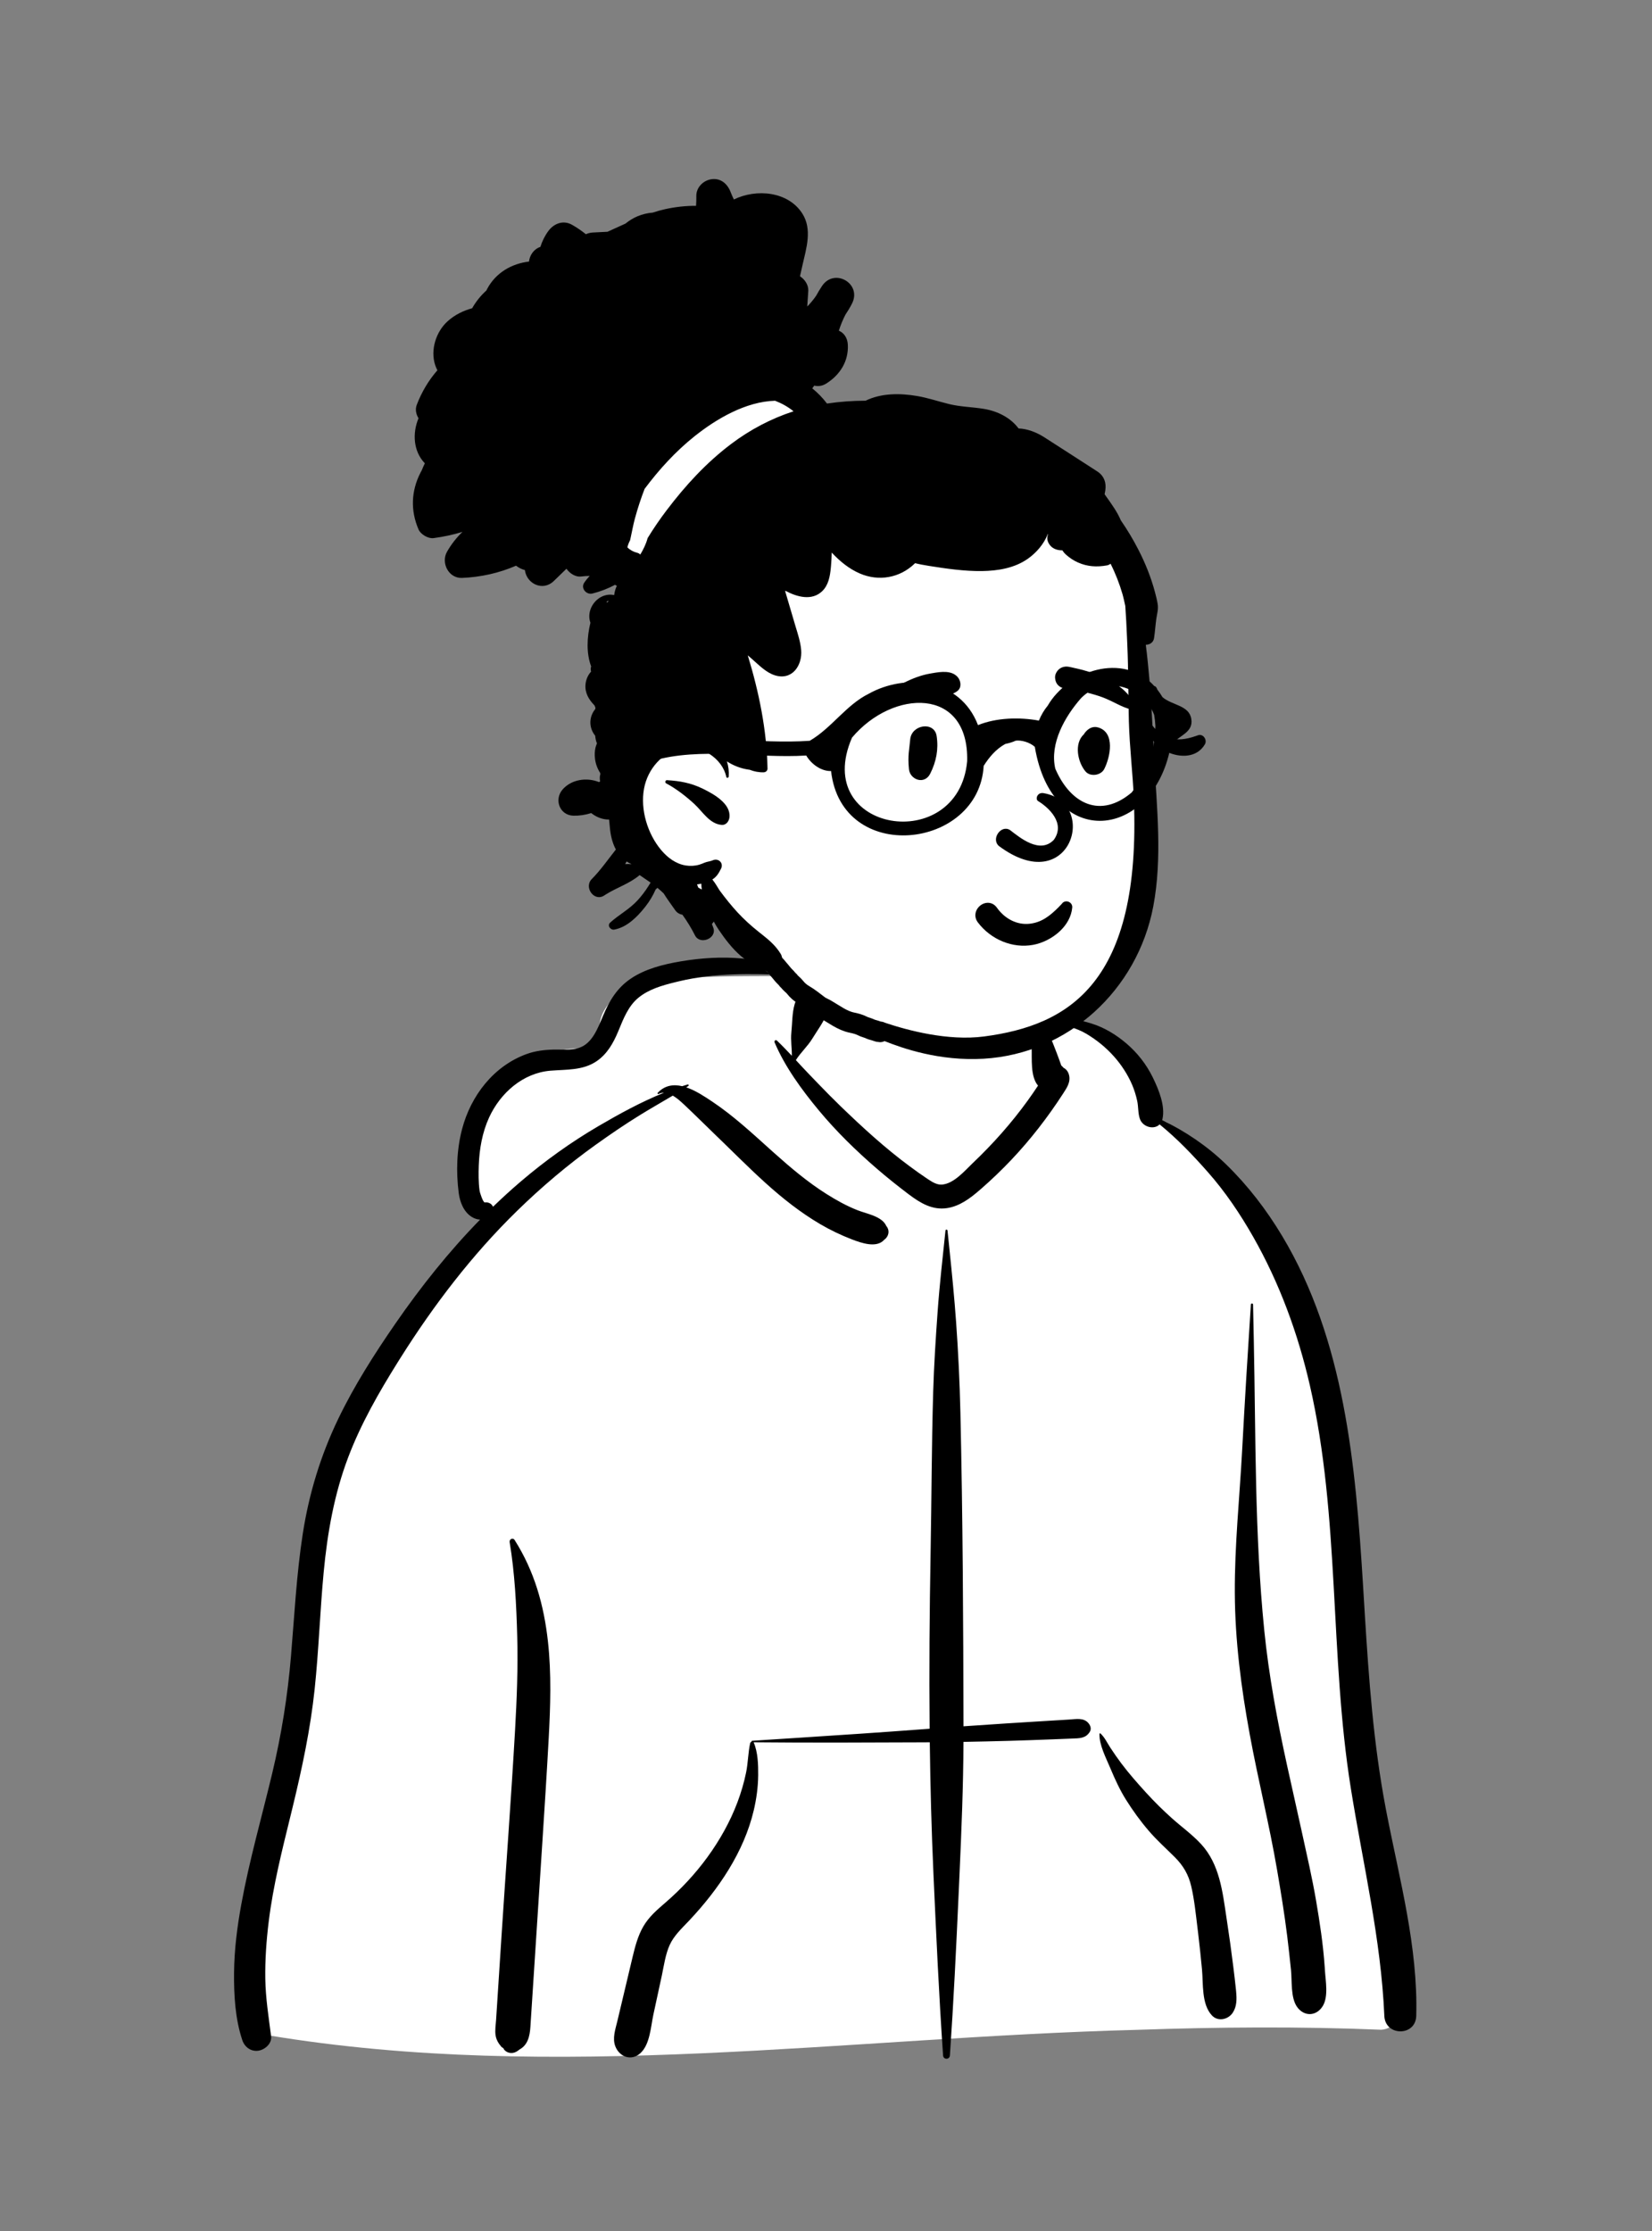 <svg width="240" height="324" viewBox="0 0 240 324" fill="none" xmlns="http://www.w3.org/2000/svg">
<rect x="0" y="0" width="240" height="324" fill="#808080" stroke="none"/>
<path fill-rule="evenodd" clip-rule="evenodd" d="M200.637 294.771C204.72 294.574 203.078 287.43 202.785 284.806C199.552 275.222 200.312 264.766 199.041 254.721C198.249 245.344 197.231 235.996 196.375 226.626C194.694 207.606 182.62 168.886 168.842 162.658C167.107 155.04 159.938 147.928 150.869 147.928C144.683 140.603 137.237 135.448 127.687 136.489C123.741 136.669 119.913 140.856 116.132 141.664C114.015 141.956 95.224 141.205 91.46 143.441C88.839 144.788 86.472 147.276 87.243 150.445C88.473 154.283 84.65 150.13 76.676 154.227C60.416 163.996 70.133 177.065 70.563 177.47C60.416 191.593 51.548 203.051 47.444 220.314C44.785 233.13 45.084 246.36 42.856 259.242C42.069 263.708 40.862 268.022 39.556 272.36C38.141 278.036 37.453 292.185 36.672 292.311C35.251 292.665 37.494 295.584 38.999 295.586C80.751 302.514 123.161 295.873 165.136 294.788C176.966 294.377 188.808 294.282 200.637 294.771Z" fill="white"/>
<path fill-rule="evenodd" clip-rule="evenodd" d="M137.356 178.717C137.376 178.526 137.633 178.526 137.653 178.717L137.948 181.564C138.307 185.04 138.652 188.51 138.902 192.003C139.214 196.359 139.423 200.714 139.524 205.079C139.874 220.283 139.944 235.495 139.974 250.703C142.029 250.56 144.085 250.423 146.143 250.29C147.538 250.2 148.934 250.113 150.33 250.028L153.889 249.812L155.354 249.722C156.345 249.661 157.47 249.412 158.162 250.289C158.439 250.641 158.578 251.097 158.32 251.514C157.724 252.476 156.808 252.442 155.773 252.484C154.796 252.524 153.819 252.562 152.842 252.6C150.749 252.681 148.656 252.758 146.562 252.817C144.364 252.878 142.167 252.928 139.971 252.966C139.948 259.386 139.683 265.798 139.396 272.211L139.266 275.097C138.914 282.901 138.537 290.712 138 298.506C137.956 299.144 137.053 299.143 137.009 298.506C136.405 289.729 136.006 280.933 135.61 272.144C135.324 265.772 135.157 259.398 135.077 253.023C134.787 253.025 134.496 253.029 134.206 253.03C125.961 253.066 117.718 253.102 109.473 253.024C109.487 253.04 109.5 253.057 109.509 253.078C110.106 254.487 110.163 256.286 110.148 257.798C110.131 259.532 109.898 261.245 109.499 262.932C108.068 268.974 104.378 274.386 100.175 278.86L100.038 279.005C99.047 280.053 97.91 281.106 97.301 282.441C96.679 283.804 96.464 285.398 96.157 286.862L96.121 287.03L94.921 292.573C94.54 294.334 94.432 296.901 93.039 298.172C91.739 299.357 90.017 298.738 89.406 297.212C88.928 296.021 89.404 294.713 89.687 293.522L91.903 284.202C92.267 282.682 92.665 281.152 93.451 279.787C94.257 278.388 95.437 277.374 96.641 276.337C98.922 274.373 101.016 272.124 102.786 269.689C104.556 267.255 106.069 264.572 107.13 261.751C107.661 260.339 108.096 258.872 108.396 257.393C108.682 255.989 108.679 254.536 108.984 253.147C109.005 253.051 109.086 252.985 109.179 252.956C109.157 252.894 109.191 252.811 109.277 252.805L116.02 252.372C122.014 251.985 128.008 251.588 133.997 251.135L135.055 251.058C134.973 242.552 135.043 234.045 135.196 225.536C135.337 217.733 135.34 209.928 135.572 202.126C135.687 198.254 135.936 194.391 136.213 190.527C136.496 186.575 136.949 182.657 137.356 178.717ZM74.041 223.96C73.969 223.526 74.514 223.258 74.765 223.654C77.636 228.182 79.021 233.1 79.605 238.398C80.12 243.074 79.968 247.818 79.711 252.506C79.438 257.507 79.118 262.506 78.795 267.504L78.299 275.168L77.053 294.381C76.964 295.756 76.652 297.006 75.469 297.644C75.32 297.77 75.164 297.882 74.982 297.979C74.343 298.321 73.495 298.148 73.126 297.492L73.274 297.59C73.403 297.671 73.258 297.557 72.839 297.249L72.483 296.789C72.225 296.401 72.06 296.019 71.993 295.557C71.89 294.839 72.024 294.052 72.071 293.331L72.887 280.732C73.522 270.938 74.263 261.146 74.822 251.346C75.082 246.779 75.265 242.207 75.141 237.632C75.019 233.082 74.787 228.455 74.041 223.96ZM98.88 139.619L99.04 139.592C104.743 138.645 110.945 138.822 116.157 141.572C116.2 141.595 116.18 141.667 116.132 141.664L114.454 141.597C109.143 141.389 103.848 141.266 98.626 142.514L98.092 142.643C96.211 143.102 94.247 143.664 92.737 144.907C91.293 146.094 90.574 147.926 89.883 149.613L89.79 149.836C89.089 151.502 88.201 153.082 86.664 154.123C84.673 155.473 82.278 155.307 79.995 155.491C75.975 155.814 72.688 158.728 71.053 162.295C70.063 164.454 69.64 166.876 69.557 169.237C69.514 170.44 69.508 171.689 69.668 172.883C69.719 173.265 70.191 174.656 70.431 174.623C70.966 174.549 71.455 174.828 71.622 175.255C72.943 173.979 74.301 172.739 75.704 171.544C79.2 168.565 82.966 165.866 86.932 163.546C89.959 161.775 93.152 160.021 96.458 158.695C96.196 158.689 95.937 158.741 95.687 158.871C95.578 158.929 95.469 158.791 95.556 158.7C96.597 157.604 97.844 157.448 99.102 157.741C99.37 157.655 99.638 157.573 99.908 157.494C100.042 157.455 100.109 157.64 100 157.711L99.691 157.909C101.062 158.368 102.409 159.272 103.476 159.985C106.539 162.033 109.235 164.536 111.967 166.993L112.464 167.438C114.87 169.587 117.337 171.675 120.07 173.399C121.501 174.301 123.003 175.136 124.58 175.756C125.932 176.289 128.133 176.625 128.766 178.054C129.329 178.738 129.094 179.611 128.435 180.071C127.323 181.295 125.099 180.504 123.774 179.995C122.177 179.38 120.63 178.641 119.155 177.775C116.29 176.093 113.649 174.001 111.189 171.776C108.619 169.452 106.195 166.983 103.696 164.586C102.613 163.548 101.555 162.485 100.47 161.448L99.926 160.932C99.372 160.412 98.584 159.603 97.74 159.113C96.152 160.061 94.539 160.97 92.965 161.942C90.767 163.299 88.635 164.754 86.535 166.258C82.492 169.151 78.662 172.392 75.105 175.866C68.583 182.236 63.026 189.511 58.172 197.214L57.803 197.801C55.045 202.21 52.436 206.761 50.587 211.633C48.551 216.993 47.562 222.631 47.024 228.321C46.49 233.971 46.31 239.65 45.714 245.294C45.102 251.083 43.897 256.744 42.527 262.395L42.2 263.735C40.959 268.795 39.679 273.856 39.042 279.036C38.701 281.803 38.497 284.608 38.543 287.397C38.589 290.203 39.03 292.947 39.386 295.723C39.522 296.786 38.476 297.674 37.54 297.815C36.463 297.977 35.538 297.289 35.203 296.289C34.16 293.17 33.971 289.722 34.003 286.449C34.036 283.125 34.46 279.823 35.057 276.557C36.23 270.133 38.041 263.841 39.556 257.493C40.891 251.898 41.787 246.294 42.27 240.562C42.771 234.616 43.071 228.649 43.986 222.746C44.889 216.917 46.587 211.35 49.149 206.036C51.481 201.197 54.389 196.643 57.437 192.228C61.139 186.868 65.204 181.767 69.748 177.119C69.34 177.102 68.921 176.97 68.536 176.73C67.359 175.995 66.81 174.557 66.641 173.245C66.247 170.175 66.342 166.969 67.131 163.968C68.405 159.125 71.709 154.822 76.499 153.077C77.732 152.628 79.042 152.464 80.349 152.431C81.588 152.4 82.942 152.562 84.138 152.169C86.043 151.543 86.859 149.3 87.573 147.599L87.606 147.521C88.523 145.354 89.623 143.497 91.609 142.144C93.727 140.7 96.381 140.043 98.88 139.619ZM153.07 148.189C154.784 147.594 156.927 148.134 158.603 148.653C160.47 149.233 162.195 150.299 163.674 151.566C165.235 152.901 166.525 154.551 167.436 156.393L167.523 156.571C168.356 158.28 169.303 160.626 168.884 162.504C168.872 162.557 168.858 162.609 168.842 162.658C172.243 164.333 175.383 166.43 178.118 169.089C181.302 172.184 183.998 175.706 186.28 179.511C195.342 194.624 196.937 212.775 198.007 230.01L198.274 234.381C198.855 243.817 199.535 253.231 201.302 262.538L201.431 263.21C203.319 272.953 206.022 282.772 205.749 292.767C205.666 295.762 201.242 295.742 201.114 292.767C200.631 281.571 198.019 270.761 196.251 259.741C193.139 240.351 194.698 220.362 190.289 201.166C188.559 193.633 185.878 186.326 182.051 179.602C180.16 176.281 177.997 173.071 175.463 170.205C173.283 167.739 171.017 165.366 168.469 163.293C167.655 164.109 166.029 163.693 165.604 162.504C165.312 161.687 165.397 160.731 165.209 159.875C165.035 159.081 164.796 158.293 164.476 157.545C163.839 156.054 162.905 154.622 161.826 153.415C160.66 152.11 159.321 151.027 157.822 150.132C156.312 149.231 154.662 148.962 153.07 148.303C153.016 148.281 153.011 148.209 153.07 148.189ZM159.729 251.813C159.731 251.734 159.824 251.697 159.881 251.75C160.482 252.303 160.845 253.097 161.287 253.777C161.797 254.561 162.333 255.33 162.894 256.079C164.019 257.578 165.272 258.992 166.534 260.377C167.709 261.665 168.96 262.898 170.258 264.061C171.665 265.322 173.241 266.446 174.519 267.841C177.186 270.753 177.617 274.749 178.179 278.501L178.241 278.907C178.584 281.133 178.892 283.366 179.169 285.602C179.303 286.69 179.438 287.778 179.548 288.869L179.581 289.214C179.679 290.282 179.706 291.365 179.093 292.297C178.437 293.295 176.946 293.645 176.059 292.688C174.535 291.044 174.821 288.125 174.623 286.01C174.459 284.262 174.273 282.515 174.065 280.771L173.96 279.9C173.715 277.916 173.516 275.893 173.062 273.944C172.662 272.227 171.9 270.931 170.65 269.688C169.39 268.435 168.081 267.266 166.919 265.917C165.686 264.486 164.573 262.952 163.571 261.35C162.714 259.981 162.027 258.491 161.397 257.002L161.293 256.754C160.684 255.302 159.681 253.412 159.729 251.813ZM181.724 189.455C181.737 189.253 182.037 189.249 182.041 189.455C182.079 191.197 182.115 192.938 182.151 194.68C182.442 208.714 182.263 222.781 183.67 236.767C184.334 243.361 185.556 249.859 186.971 256.329C187.695 259.64 188.454 262.943 189.175 266.254C189.879 269.481 190.633 272.724 191.19 275.981C191.738 279.182 192.229 282.408 192.45 285.65L192.477 286.073C192.572 287.644 193.024 289.954 192.16 291.346C191.223 292.854 189.43 292.881 188.426 291.442C187.483 290.09 187.718 287.686 187.551 286.073C187.382 284.431 187.203 282.787 187 281.148C186.603 277.95 186.081 274.761 185.537 271.585C184.406 264.972 182.764 258.443 181.553 251.841C180.311 245.076 179.428 238.262 179.391 231.374C179.354 224.428 180.089 217.495 180.46 210.564C180.837 203.524 181.265 196.49 181.724 189.455ZM115.454 145.804C115.83 144.535 117.16 143.742 118.456 144.099C119.645 144.425 120.626 145.868 120.161 147.103C119.654 148.45 118.768 149.599 118.021 150.823C117.331 151.954 116.325 152.845 115.622 153.956L116.396 154.792C116.784 155.208 117.172 155.623 117.565 156.03L118.916 157.43C119.969 158.518 121.027 159.6 122.116 160.65C125.317 163.739 128.569 166.726 132.154 169.372C132.97 169.974 133.792 170.572 134.638 171.133L134.953 171.342C135.533 171.722 136.18 172.095 136.881 172.031C138.584 171.874 140.122 170.065 141.292 168.939L141.354 168.881C144.253 166.121 146.938 163.103 149.286 159.858C149.807 159.137 150.312 158.404 150.803 157.662C149.668 156.336 149.939 153.747 149.877 152.139C149.833 151.008 149.829 149.877 149.823 148.745L149.82 148.517C149.806 147.784 149.773 147.082 150.248 146.479C150.276 146.444 150.333 146.445 150.368 146.464C151.019 146.805 151.22 147.376 151.498 148.017L151.527 148.083C151.865 148.852 152.188 149.629 152.516 150.402C152.859 151.212 153.173 152.034 153.492 152.854C153.64 153.235 153.782 153.618 153.92 154.002C154.004 154.248 154.091 154.493 154.181 154.737L154.202 154.756C154.32 154.856 154.421 154.962 154.507 155.072C154.87 155.253 155.159 155.585 155.294 156.071C155.589 157.13 154.979 157.994 154.435 158.834C152.225 162.25 149.706 165.504 146.906 168.457C145.515 169.923 144.052 171.324 142.529 172.653L142.262 172.884C140.894 174.06 139.409 175.174 137.581 175.45C135.443 175.772 133.702 174.708 132.065 173.482L131.902 173.359C130.35 172.184 128.829 170.967 127.356 169.695C124.352 167.1 121.494 164.314 118.957 161.258C116.49 158.285 114.052 154.961 112.531 151.384C112.438 151.166 112.682 150.938 112.873 151.12C113.616 151.827 114.33 152.573 115.037 153.328C115.056 152.217 114.851 151.095 114.965 149.976C115.105 148.616 115.064 147.114 115.454 145.804Z" fill="black"/>
<path fill-rule="evenodd" clip-rule="evenodd" d="M165.092 98.019C164.59 91.521 165.368 84.711 162.864 78.535C158.497 68.287 146.253 64.871 136.76 60.969C132.958 59.845 120.161 59.688 115.709 58.2C105.631 54.833 103.223 50.821 95.216 57.233C93.864 58.328 93.019 59.518 92.402 61.144L92.427 61.151C92.251 61.829 92.44 62.506 92.837 63.023C89.365 66.573 87.912 71.896 89.693 76.622C95.507 88.92 95.233 95.57 93.36 108.791C90.914 121.134 96.504 125.642 105.76 132.358C105.384 133.089 105.305 134.061 105.797 134.706C116.501 149.754 136.684 156.939 153.977 149.301C160.996 146.175 164.13 138.697 165.919 131.949C168.002 124.394 168.642 116.432 166.946 108.736C166.262 105.176 165.371 101.642 165.092 98.019Z" fill="white"/>
<path fill-rule="evenodd" clip-rule="evenodd" d="M103.347 26.029C104.647 25.834 105.628 26.64 106.095 27.777L106.119 27.838C106.269 28.225 106.436 28.601 106.616 28.971C109.867 27.375 114.506 27.785 116.564 31.017C118.032 33.325 117.137 36.064 116.583 38.511L116.22 40.124C116.922 40.571 117.452 41.372 117.427 42.201L117.424 42.265L117.276 44.514C117.745 44.038 118.174 43.52 118.556 42.969C118.821 42.485 119.106 42.009 119.412 41.549C121.214 38.837 125.26 41.194 123.773 44.097C123.487 44.658 123.166 45.188 122.822 45.7C122.433 46.454 122.114 47.23 121.869 48.026C122.573 48.333 123.113 49.014 123.171 50.041C123.304 52.44 122.044 54.441 120.042 55.699C119.452 56.068 118.844 56.14 118.292 56.003C118.195 56.134 118.098 56.265 118.005 56.398C118.804 57.047 119.524 57.787 120.143 58.607C122.006 58.328 123.88 58.197 125.754 58.193C128.044 57.07 130.787 57.093 133.248 57.514C134.832 57.785 136.354 58.311 137.913 58.689C139.556 59.087 141.225 59.101 142.888 59.372C144.984 59.712 146.822 60.68 147.978 62.225C149.247 62.263 150.582 62.783 151.69 63.489C154.267 65.133 156.83 66.801 159.401 68.456C160.388 69.091 160.757 70.105 160.575 71.237L160.563 71.309L160.476 71.778L160.68 72.067C161.466 73.178 162.323 74.343 162.832 75.57C163.774 76.929 164.625 78.353 165.38 79.822C166.396 81.796 167.235 83.888 167.803 86.036C167.944 86.579 168.086 87.126 168.179 87.68C168.312 88.462 168.107 89.069 167.995 89.819C167.856 90.77 167.805 91.734 167.657 92.687C167.558 93.319 167.021 93.63 166.459 93.647C166.671 95.255 166.823 96.874 166.968 98.48C167.173 100.775 167.313 103.077 167.433 105.379C168.054 106.281 169.324 106.995 170.241 107.243C171.511 107.583 172.842 107.213 174.042 106.78C174.796 106.507 175.415 107.456 175.047 108.09C173.892 110.081 171.42 110.073 169.548 109.191C168.756 108.819 168.061 108.28 167.545 107.579C167.577 108.247 167.611 108.914 167.644 109.584L167.676 110.191C168.057 117.278 168.878 124.609 167.547 131.626C165.242 143.781 155.188 153.036 142.905 153.755C136.46 154.132 131.092 152.227 128.423 151.165C125.754 150.102 126.792 147.936 128.645 148.555C131.836 149.622 137.7 151.211 142.947 150.525C155.315 148.908 165.802 142.724 164.725 116.09C164.572 112.313 164.102 108.534 164 104.757C163.903 101.065 163.939 97.371 163.776 93.68L163.722 92.421C163.658 90.95 163.59 89.472 163.48 87.999C163.347 87.429 163.237 86.85 163.075 86.289C162.633 84.766 162.056 83.284 161.34 81.87C161.182 81.99 161.004 82.077 160.812 82.111C159.352 82.373 157.983 82.299 156.616 81.69C155.978 81.409 155.416 81.035 154.892 80.572C154.643 80.355 154.476 80.143 154.345 79.924C153.684 79.934 153.023 79.735 152.609 79.26C152.136 78.718 152.058 78.158 152.243 77.64L152.262 77.588L152.216 77.571C151.658 79.015 150.547 80.285 149.328 81.143C147.401 82.504 144.99 82.897 142.679 82.933C140.127 82.971 137.435 82.578 134.917 82.177C134.252 82.071 133.59 81.95 132.942 81.788C132.916 81.813 132.891 81.843 132.863 81.868C130.702 83.937 127.662 84.47 124.92 83.288C123.335 82.606 122.006 81.507 120.832 80.247C120.815 80.906 120.781 81.566 120.724 82.219L120.7 82.478C120.583 83.694 120.358 84.985 119.44 85.862C117.954 87.285 115.799 86.714 114.086 85.788C114.088 85.833 114.088 85.879 114.088 85.926C114.551 87.498 115.016 89.073 115.48 90.647L115.58 90.983C115.918 92.101 116.289 93.22 116.391 94.39C116.585 96.626 115.098 98.835 112.613 98.085C111.31 97.693 110.266 96.597 109.264 95.719L108.633 95.172C110.266 100.513 111.399 106.044 111.504 111.618C111.511 111.92 111.251 112.148 110.963 112.159C110.292 112.186 109.569 112.053 108.893 111.785C108.855 111.782 108.817 111.78 108.777 111.774C107.623 111.607 106.552 111.191 105.608 110.576C105.825 111.267 105.923 112.009 105.866 112.784C105.851 112.972 105.557 113.038 105.515 112.831C104.97 110.149 101.832 108.122 99.128 108.635C96.225 109.187 94.087 111.685 93.564 114.528C93.001 117.582 94.077 121.114 96.069 123.47C96.986 124.556 98.192 125.463 99.625 125.691C100.28 125.795 100.96 125.759 101.596 125.573C101.866 125.493 102.12 125.381 102.378 125.275C102.754 125.123 103.193 125.1 103.548 124.939C104.353 124.578 105.162 125.319 104.754 126.146C104.399 126.867 104.08 127.353 103.491 127.725C103.968 128.308 104.402 129.12 104.562 129.337C105.382 130.445 106.214 131.491 107.148 132.503C108.099 133.53 109.136 134.469 110.232 135.337L110.693 135.702C111.75 136.54 112.669 137.316 113.414 138.518C114.002 139.467 113.241 140.754 112.14 140.74C108.697 140.691 106.193 137.664 104.41 135.02C104.156 134.642 103.918 134.243 103.696 133.833C103.616 133.962 103.527 134.082 103.428 134.192L103.624 134.72C104.207 136.276 101.695 137.292 100.966 135.84C100.436 134.788 99.821 133.786 99.137 132.839C98.733 132.782 98.338 132.537 98.118 132.22C97.563 131.415 96.939 130.601 96.413 129.743C96.122 129.466 95.822 129.2 95.516 128.94C95.427 129.018 95.336 129.096 95.249 129.179C94.865 130.056 94.389 130.857 93.8 131.611L93.674 131.772C92.544 133.196 91.074 134.653 89.254 135.001C88.698 135.107 88.163 134.416 88.656 133.974C89.93 132.829 91.436 132.049 92.611 130.77C93.189 130.14 93.721 129.446 94.178 128.719L94.282 128.551C94.358 128.426 94.436 128.302 94.516 128.175C93.986 127.813 93.456 127.45 92.925 127.086C91.466 128.334 89.565 128.905 87.95 129.938L87.79 130.043C86.33 131.02 84.792 128.86 85.962 127.674C87.252 126.372 88.329 124.819 89.472 123.372C88.935 122.381 88.68 121.21 88.585 120.027C88.548 119.692 88.518 119.356 88.489 119.021C87.669 119.034 86.845 118.753 86.148 118.269L85.884 118.081C85.037 118.351 84.147 118.482 83.296 118.459C81.293 118.4 80.473 116.111 81.726 114.663C83.004 113.184 85.242 112.86 87.014 113.579C87.071 113.549 87.13 113.518 87.187 113.486C87.103 113.097 87.122 112.744 87.218 112.434L87.19 112.246C86.8 111.647 86.544 110.964 86.447 110.242C86.37 109.671 86.385 109.104 86.518 108.539C86.562 108.352 86.653 108.157 86.723 107.961C86.579 107.597 86.494 107.221 86.468 106.843C86.428 106.795 86.388 106.745 86.35 106.692C85.47 105.457 85.648 103.968 86.485 102.969C86.489 102.905 86.495 102.841 86.503 102.778C86.454 102.668 86.409 102.556 86.368 102.444C85.55 101.618 84.95 100.625 85.062 99.395C85.128 98.671 85.425 98.019 85.875 97.531C85.795 97.295 85.788 97.022 85.885 96.793C85.166 94.881 85.257 92.579 85.774 90.44C85.66 90.115 85.601 89.762 85.614 89.388C85.673 87.8 87.046 86.342 88.673 86.361C88.868 86.363 89.052 86.388 89.228 86.426L89.23 86.388C89.293 85.912 89.424 85.471 89.615 85.076C89.521 85.042 89.434 84.994 89.358 84.929C88.315 85.485 87.212 85.91 86.056 86.2C85.205 86.413 84.334 85.446 84.863 84.648C85.108 84.277 85.379 83.944 85.67 83.641C85.256 83.643 84.835 83.671 84.409 83.726C83.644 83.825 82.791 83.303 82.294 82.597C81.678 83.197 81.058 83.795 80.439 84.394C78.872 85.913 76.504 84.795 76.256 82.791C75.79 82.667 75.354 82.456 74.972 82.153C72.5 83.227 69.84 83.817 67.121 83.929C65.169 84.009 64.028 81.735 64.941 80.129C65.554 79.051 66.314 78.083 67.191 77.242C65.83 77.658 64.425 77.958 62.991 78.15C62.216 78.254 61.119 77.611 60.809 76.899C59.621 74.16 59.723 71.305 61.09 68.639C61.142 68.534 61.202 68.432 61.258 68.331C61.4 67.978 61.554 67.629 61.721 67.287C60.039 65.533 59.894 62.925 60.8 60.741C60.437 60.152 60.297 59.441 60.544 58.799C61.248 56.95 62.262 55.242 63.542 53.775C63.42 53.538 63.312 53.287 63.221 53.017C62.501 50.829 63.335 48.189 65.019 46.665C66.078 45.706 67.294 45.131 68.594 44.763C69.141 43.795 69.844 42.922 70.664 42.187C70.696 42.117 70.728 42.047 70.763 41.978C72.04 39.572 74.364 38.283 76.854 37.985C76.951 37.045 77.585 36.147 78.506 35.855C78.76 35.041 79.138 34.263 79.658 33.557C80.475 32.446 81.834 31.922 83.114 32.651C83.816 33.05 84.487 33.509 85.117 34.016C85.4 33.883 85.72 33.798 86.082 33.77L86.173 33.765L88.256 33.659C89.129 33.272 89.999 32.866 90.872 32.471C91.396 32.038 91.981 31.677 92.619 31.408C93.342 31.106 94.081 30.935 94.823 30.878C95.425 30.681 96.031 30.508 96.648 30.372C98.097 30.055 99.614 29.878 101.118 29.893C101.149 29.503 101.164 29.109 101.162 28.71L101.159 28.51C101.125 27.232 102.145 26.211 103.347 26.029ZM101.887 128.333C101.68 128.378 101.471 128.414 101.262 128.439C101.325 128.595 101.389 128.752 101.45 128.908C101.619 129.003 101.79 129.094 101.961 129.179C101.911 128.891 101.881 128.602 101.887 128.333ZM91.033 125.107L90.893 125.365C90.87 125.408 90.847 125.449 90.825 125.491C91.123 125.467 91.423 125.474 91.719 125.508L91.718 125.476C91.68 125.463 91.642 125.451 91.606 125.434C91.402 125.335 91.212 125.226 91.033 125.107ZM96.899 113.302C98.769 113.411 100.352 113.698 102.052 114.516L102.198 114.587C103.7 115.333 106.185 116.711 105.975 118.687C105.916 119.249 105.509 119.841 104.866 119.797C103.106 119.676 102.101 117.901 100.909 116.794C99.707 115.678 98.23 114.53 96.775 113.763C96.569 113.655 96.65 113.313 96.874 113.302L96.899 113.302ZM88.423 87.266C87.975 87.281 88.125 87.716 88.356 87.353C88.375 87.323 88.398 87.293 88.423 87.266ZM112.6 58.2C108.358 58.312 104.089 60.818 100.911 63.35C98.147 65.554 95.76 68.174 93.646 70.999C93.102 72.406 92.635 73.842 92.241 75.289C91.981 76.244 91.818 77.21 91.601 78.174L91.533 78.469C91.362 78.789 91.235 79.132 91.143 79.488C91.528 79.874 92.028 80.151 92.578 80.282C92.755 80.324 92.902 80.416 93.019 80.537C93.461 79.798 93.849 79.017 94.074 78.19L94.082 78.152C94.933 76.757 95.858 75.406 96.849 74.101C99.582 70.497 102.593 67.213 106.212 64.48C108.956 62.409 112.024 60.786 115.286 59.731C114.488 59.087 113.581 58.577 112.6 58.2Z" fill="black"/>
<path fill-rule="evenodd" clip-rule="evenodd" d="M145.673 136.732C144.253 136.153 142.986 135.186 142.059 133.951C141.737 133.521 141.654 133.068 141.721 132.653C141.797 132.187 142.073 131.765 142.449 131.481C142.826 131.197 143.298 131.056 143.754 131.128C144.151 131.19 144.545 131.407 144.858 131.858L144.923 131.948C145.474 132.693 146.191 133.305 147.009 133.699C147.797 134.079 148.679 134.256 149.591 134.153C151.329 133.957 152.526 133.017 153.799 131.74C153.957 131.579 154.115 131.413 154.273 131.244C154.373 131.091 154.512 130.992 154.667 130.941C154.838 130.883 155.032 130.887 155.21 130.949C155.381 131.009 155.534 131.122 155.637 131.273C155.734 131.416 155.79 131.593 155.772 131.797C155.655 133.12 154.964 134.3 153.982 135.227C152.891 136.257 151.445 136.969 150.084 137.219C148.585 137.494 147.057 137.297 145.673 136.732ZM150.792 116.324C152.387 117.294 154.818 119.557 153.102 121.962C151.081 124.082 148.173 121.651 146.74 120.551C145.411 119.699 143.917 121.891 145.15 122.886C155.507 130.557 159.711 116.578 151.599 115.184C150.705 115.03 150.374 116.024 150.792 116.324ZM132.232 107.401C132.408 105.212 135.74 104.715 136.072 106.881C136.368 108.821 136.019 110.604 135.145 112.35C134.311 114.019 132.213 113.241 132.054 111.721C131.841 109.684 132.122 108.763 132.232 107.401ZM157.597 106.432C158.062 105.823 158.733 105.408 159.536 105.643C162.047 106.377 161.307 109.943 160.425 111.679C159.946 112.621 158.397 112.86 157.697 112.03C156.556 110.677 156.01 107.974 157.461 106.641C157.5 106.572 157.544 106.502 157.597 106.432ZM135.11 97.823L135.507 97.754C136.734 97.542 138.259 97.338 139.127 98.325C139.588 98.848 139.746 99.82 139.127 100.321C138.039 101.203 136.835 100.861 135.531 100.936C134.456 100.998 133.423 101.175 132.388 101.472C130.116 102.121 128.265 103.307 126.325 104.609C126.071 104.779 125.811 104.454 125.932 104.216C127.052 102.021 129.222 100.219 131.396 99.12C132.557 98.533 133.826 98.047 135.11 97.823ZM155.308 96.841L155.612 96.903C158.916 97.593 163.208 98.973 164.772 102.22C164.832 102.679 164.769 102.777 164.718 102.841L164.701 102.863C164.658 102.918 164.625 102.993 164.426 103.056C164.371 103.043 164.315 103.029 164.258 103.014C163.541 102.826 162.974 102.567 162.425 102.298L161.829 102.005C161.138 101.666 160.441 101.339 159.702 101.098C158.126 100.584 156.504 100.221 154.858 100.028C154.501 99.986 154.157 99.865 153.886 99.659C153.629 99.463 153.432 99.191 153.342 98.831C153.226 98.364 153.26 98.01 153.51 97.589C153.698 97.273 153.968 97.053 154.277 96.928C154.592 96.799 154.951 96.769 155.308 96.841Z" fill="black"/>
<path d="M127.843 149.853C127.604 149.853 127.33 149.711 127.093 149.649C126.833 149.58 126.588 149.516 126.343 149.399C126.017 149.243 125.637 149.18 125.32 149.012C124.862 148.77 124.281 148.615 123.779 148.515C122.363 148.231 121.167 147.285 119.937 146.582C119.607 146.394 119.248 146.262 118.942 146.034C118.225 145.501 117.532 144.924 116.755 144.473C116.266 144.19 115.831 143.809 115.487 143.359C115.245 143.043 114.861 142.817 114.648 142.488C114.591 142.4 114.471 142.358 114.408 142.261C114.314 142.114 114.17 141.972 114.045 141.852C113.77 141.588 113.543 141.275 113.297 140.988C113.129 140.792 112.946 140.597 112.794 140.387C112.719 140.282 112.583 140.206 112.521 140.099C112.378 139.848 111.938 139.69 111.703 139.533" stroke="black" stroke-width="3" stroke-linecap="round"/>
<path fill-rule="evenodd" clip-rule="evenodd" d="M167.019 110.406C166.422 112.033 165.512 113.726 164.4 115.095C159.902 118.906 155.53 116.796 153.311 111.631C152.467 107.981 154.707 104.049 157.079 101.364C160.506 97.928 166.098 99.731 167.674 103.815C167.77 104.345 167.828 104.873 167.855 105.399C167.823 107.109 167.617 108.57 167.019 110.195M123.777 107.126C129.703 100.074 140.791 99.697 140.508 110.551C139.235 124.289 117.797 120.917 123.777 107.126ZM168.883 101.243C168.675 100.891 168.445 100.551 168.193 100.225C168.1 100.17 168.047 99.678 167.705 99.642C163.136 94.6 155.109 97.46 152.209 102.485C151.679 103.12 151.247 103.864 150.929 104.65C148.071 104.126 144.74 104.228 142.082 105.307C139.446 98.423 131.468 97.809 126.21 100.75C122.94 102.359 120.819 105.729 117.639 107.58C110.162 108.118 102.138 106.442 94.797 108.318C89.007 109.522 93.847 112.455 94.818 110.498C101.74 108.452 109.94 110.181 117.127 109.72C117.874 110.985 119.307 112.019 120.735 111.975C122.278 125.654 142.218 123.386 142.906 111.226C143.686 109.992 144.656 108.811 146.045 108.042C146.577 107.932 147.091 107.789 147.56 107.567C148.362 107.454 149.599 107.794 150.337 108.463C152.866 123.641 167.433 121.873 170.037 108.576C170.089 108.524 170.233 108.325 170.345 108.007C171.236 106.829 173.417 106.39 173.069 104.401C172.758 102.41 170.246 102.434 168.883 101.243Z" fill="black"/>
</svg>
